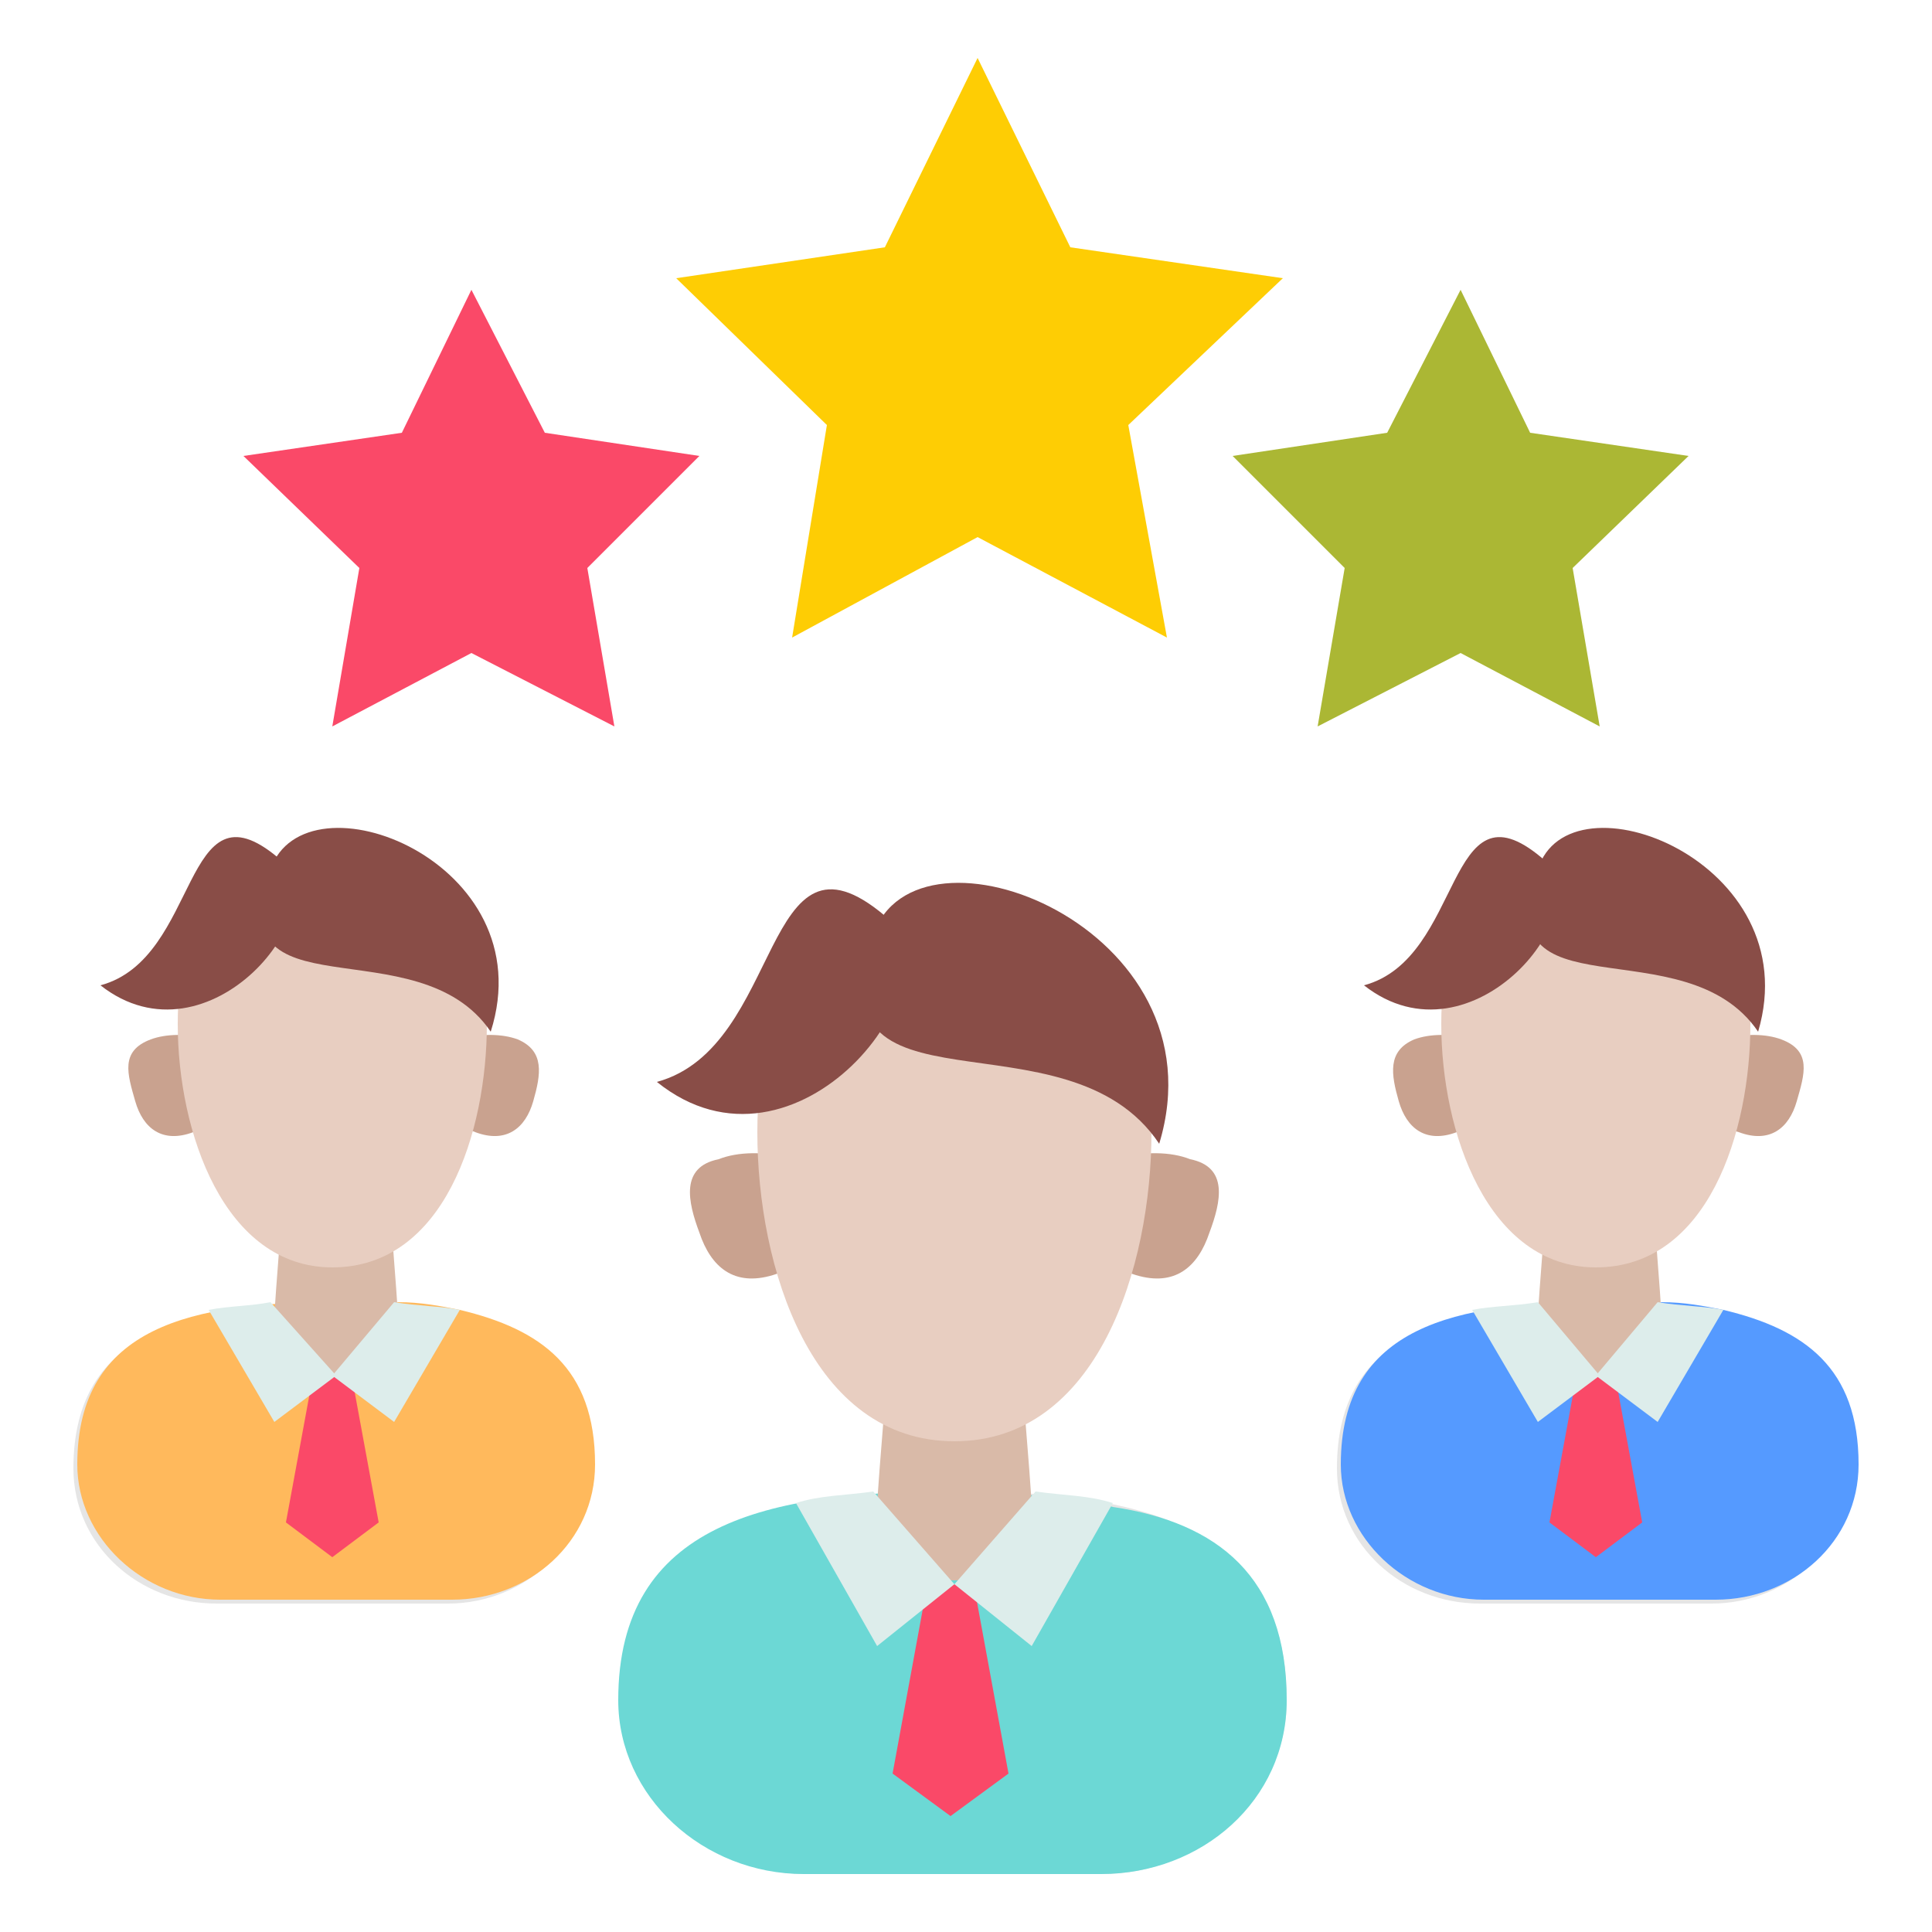<?xml version="1.0" encoding="utf-8"?>
<!-- Generator: Adobe Illustrator 18.0.0, SVG Export Plug-In . SVG Version: 6.00 Build 0)  -->
<!DOCTYPE svg PUBLIC "-//W3C//DTD SVG 1.1//EN" "http://www.w3.org/Graphics/SVG/1.1/DTD/svg11.dtd">
<svg version="1.1" id="Layer_1" xmlns="http://www.w3.org/2000/svg" xmlns:xlink="http://www.w3.org/1999/xlink" x="0px" y="0px"
	 viewBox="0 0 50 50" enable-background="new 0 0 50 50" xml:space="preserve">
<g>
	<g>
		<g>
			<g>
				<g>
					<path fill="#E5E5E5" d="M44.3,41.5c2,0,3.7-1.6,3.7-3.5l0,0c0-3.6-3-4.2-6.7-4.2s-6.7,0.6-6.7,4.2l0,0c0,2,1.7,3.5,3.7,3.5
						H44.3z"/>
				</g>
				<g>
					<path fill="#559AFF" d="M48.1,37.9L48.1,37.9c0,2-1.7,3.5-3.7,3.5h-6c-2,0-3.7-1.6-3.7-3.5l0,0c0-3.6,3-4.2,6.7-4.2
						c0.6,0,1.1,0,1.6,0c0.6,0,1.1,0.1,1.6,0.2C46.7,34.4,48.1,35.4,48.1,37.9z"/>
				</g>
				<g>
					<path fill="#D9BAA8" d="M40.1,30.1c0,0-0.3,3.7-0.3,4c0,0.8,0.7,1.5,1.6,1.5c0.9,0,1.6-0.7,1.6-1.5c0-0.3-0.3-4-0.3-4
						S40.1,30.1,40.1,30.1z"/>
				</g>
				<g>
					<path fill="#C9A28F" d="M46.5,28.5c-0.2,0.7-0.7,1.1-1.5,0.8c-0.8-0.2-1.6-1-1.3-1.7c0.2-0.7,1.6-1,2.4-0.7
						C46.9,27.2,46.7,27.8,46.5,28.5z"/>
				</g>
				<g>
					<path fill="#C9A28F" d="M36.2,28.5c0.2,0.7,0.7,1.1,1.5,0.8c0.8-0.2,1.6-1,1.3-1.7c-0.2-0.7-1.6-1-2.4-0.7
						C35.9,27.2,36,27.8,36.2,28.5z"/>
				</g>
				<g>
					<path fill="#E8CEC1" d="M45.3,26.5c0,2.8-1.1,6.3-4,6.3c-2.8,0-4-3.5-4-6.3s1.1-3.7,4-3.7C44.2,22.7,45.3,23.7,45.3,26.5z"/>
				</g>
				<g>
					<path fill="#894D47" d="M35.3,25.5c2.6-0.7,2.1-5.4,4.6-3.3C41.5,23.5,38.1,27.7,35.3,25.5z"/>
				</g>
				<g>
					<path fill="#894D47" d="M45.5,26.7c-1.9-2.8-7.1-0.3-5.7-4.2C40.6,19.9,46.8,22.3,45.5,26.7z"/>
				</g>
				<g>
					<polygon fill="#FA4968" points="40.8,35.6 40.1,39.4 41.3,40.3 42.5,39.4 41.8,35.6 					"/>
				</g>
				<g>
					<path fill="#DDEDEB" d="M44.6,33.9l-1.7,2.9l-1.6-1.2l1.6-1.9C43.5,33.8,44.1,33.8,44.6,33.9z"/>
				</g>
				<g>
					<path fill="#DDEDEB" d="M38.1,33.9l1.7,2.9l1.6-1.2l-1.6-1.9C39.2,33.8,38.6,33.8,38.1,33.9z"/>
				</g>
			</g>
			<g>
				<g>
					<path fill="#E5E5E5" d="M11.6,41.5c2,0,3.7-1.6,3.7-3.5l0,0c0-3.6-3-4.2-6.7-4.2S1.9,34.4,1.9,38l0,0c0,2,1.7,3.5,3.7,3.5H11.6
						z"/>
				</g>
				<g>
					<path fill="#FFB95C" d="M15.4,37.9L15.4,37.9c0,2-1.7,3.5-3.7,3.5h-6c-2,0-3.7-1.6-3.7-3.5l0,0c0-3.6,3-4.2,6.7-4.2
						c0.6,0,1.1,0,1.6,0c0.6,0,1.1,0.1,1.6,0.2C14,34.4,15.4,35.4,15.4,37.9z"/>
				</g>
				<g>
					<path fill="#D9BAA8" d="M7.4,30.1c0,0-0.3,3.7-0.3,4c0,0.8,0.7,1.5,1.6,1.5s1.6-0.7,1.6-1.5c0-0.3-0.3-4-0.3-4
						S7.4,30.1,7.4,30.1z"/>
				</g>
				<g>
					<path fill="#C9A28F" d="M13.8,28.5c-0.2,0.7-0.7,1.1-1.5,0.8s-1.6-1-1.3-1.7c0.2-0.7,1.6-1,2.4-0.7
						C14.1,27.2,14,27.8,13.8,28.5z"/>
				</g>
				<g>
					<path fill="#C9A28F" d="M3.5,28.5c0.2,0.7,0.7,1.1,1.5,0.8s1.6-1,1.3-1.7c-0.2-0.7-1.6-1-2.4-0.7C3.1,27.2,3.3,27.8,3.5,28.5z"
						/>
				</g>
				<g>
					<path fill="#E8CEC1" d="M12.6,26.5c0,2.8-1.1,6.3-4,6.3c-2.8,0-4-3.5-4-6.3s1.1-3.7,4-3.7C11.5,22.7,12.6,23.7,12.6,26.5z"/>
				</g>
				<g>
					<path fill="#894D47" d="M2.6,25.5c2.6-0.7,2.1-5.4,4.6-3.3C8.8,23.5,5.4,27.7,2.6,25.5z"/>
				</g>
				<g>
					<path fill="#894D47" d="M12.7,26.7c-1.9-2.8-7.1-0.3-5.7-4.2C7.9,19.9,14.1,22.3,12.7,26.7z"/>
				</g>
				<g>
					<polygon fill="#FA4968" points="8.1,35.6 7.4,39.4 8.6,40.3 9.8,39.4 9.1,35.6 					"/>
				</g>
				<g>
					<path fill="#DDEDEB" d="M11.9,33.9l-1.7,2.9l-1.6-1.2l1.6-1.9C10.8,33.8,11.4,33.8,11.9,33.9z"/>
				</g>
				<g>
					<path fill="#DDEDEB" d="M5.4,33.9l1.7,2.9l1.6-1.2L7,33.7C6.5,33.8,5.9,33.8,5.4,33.9z"/>
				</g>
			</g>
		</g>
		<g>
			<g>
				<path fill="#E5E5E5" d="M28.5,48.5c2.6,0,4.8-2,4.8-4.5l0,0c0-4.6-3.9-5.4-8.6-5.4c-4.8,0-8.6,0.8-8.6,5.4l0,0
					c0,2.5,2.2,4.5,4.8,4.5H28.5z"/>
			</g>
			<g>
				<path fill="#6CD8D5" d="M33.3,44L33.3,44c0,2.6-2.2,4.5-4.8,4.5h-7.7c-2.6,0-4.8-2-4.8-4.5l0,0c0-4.6,3.9-5.4,8.6-5.4
					c0.7,0,1.4,0,2.1,0.1s1.4,0.1,2.1,0.3C31.5,39.4,33.3,40.8,33.3,44z"/>
			</g>
			<g>
				<path fill="#D9BAA8" d="M23.1,33.9c0,0-0.4,4.7-0.4,5.1c0,1.1,0.9,1.9,2,1.9s2-0.9,2-1.9c0-0.4-0.4-5.1-0.4-5.1H23.1z"/>
			</g>
			<g>
				<path fill="#C9A28F" d="M31.3,31.9c-0.3,0.9-0.9,1.4-1.9,1.1s-2-1.3-1.7-2.1c0.3-0.9,2.1-1.3,3.1-0.9
					C31.8,30.2,31.6,31.1,31.3,31.9z"/>
			</g>
			<g>
				<path fill="#C9A28F" d="M18.1,31.9c0.3,0.9,0.9,1.4,1.9,1.1s2-1.3,1.7-2.1c-0.3-0.9-2.1-1.3-3.1-0.9
					C17.6,30.2,17.8,31.1,18.1,31.9z"/>
			</g>
			<g>
				<path fill="#E8CEC1" d="M29.8,29.3c0,3.5-1.4,8-5.1,8s-5.1-4.5-5.1-8s1.4-4.8,5.1-4.8S29.8,25.7,29.8,29.3z"/>
			</g>
			<g>
				<path fill="#894D47" d="M17,28c3.3-0.9,2.7-7,5.9-4.3C24.9,25.4,20.6,30.9,17,28z"/>
			</g>
			<g>
				<path fill="#894D47" d="M30,29.6c-2.4-3.6-9.1-0.4-7.4-5.4C23.7,20.9,31.7,24,30,29.6z"/>
			</g>
			<g>
				<polygon fill="#FA4968" points="24,41 23.1,45.9 24.6,47 26.1,45.9 25.2,41 				"/>
			</g>
			<g>
				<path fill="#DDEDEB" d="M28.8,38.9l-2.1,3.7l-2-1.6l2.1-2.4C27.5,38.7,28.2,38.7,28.8,38.9z"/>
			</g>
			<g>
				<path fill="#DDEDEB" d="M20.6,38.9l2.1,3.7l2-1.6l-2.1-2.4C21.9,38.7,21.2,38.7,20.6,38.9z"/>
			</g>
		</g>
	</g>
	<g>
		<g>
			<polygon fill="#FA4968" points="12.2,7.5 14.1,11.2 18.1,11.8 15.2,14.7 15.9,18.8 12.2,16.9 8.6,18.8 9.3,14.7 6.3,11.8 
				10.4,11.2 			"/>
		</g>
		<g>
			<polygon fill="#ABB734" points="37.8,7.5 39.6,11.2 43.7,11.8 40.7,14.7 41.4,18.8 37.8,16.9 34.1,18.8 34.8,14.7 31.9,11.8 
				35.9,11.2 			"/>
		</g>
		<g>
			<polygon fill="#FECD04" points="25.3,1.5 27.7,6.4 33.2,7.2 29.2,11 30.2,16.5 25.3,13.9 20.5,16.5 21.4,11 17.5,7.2 22.9,6.4 
							"/>
		</g>
	</g>
</g>
</svg>
